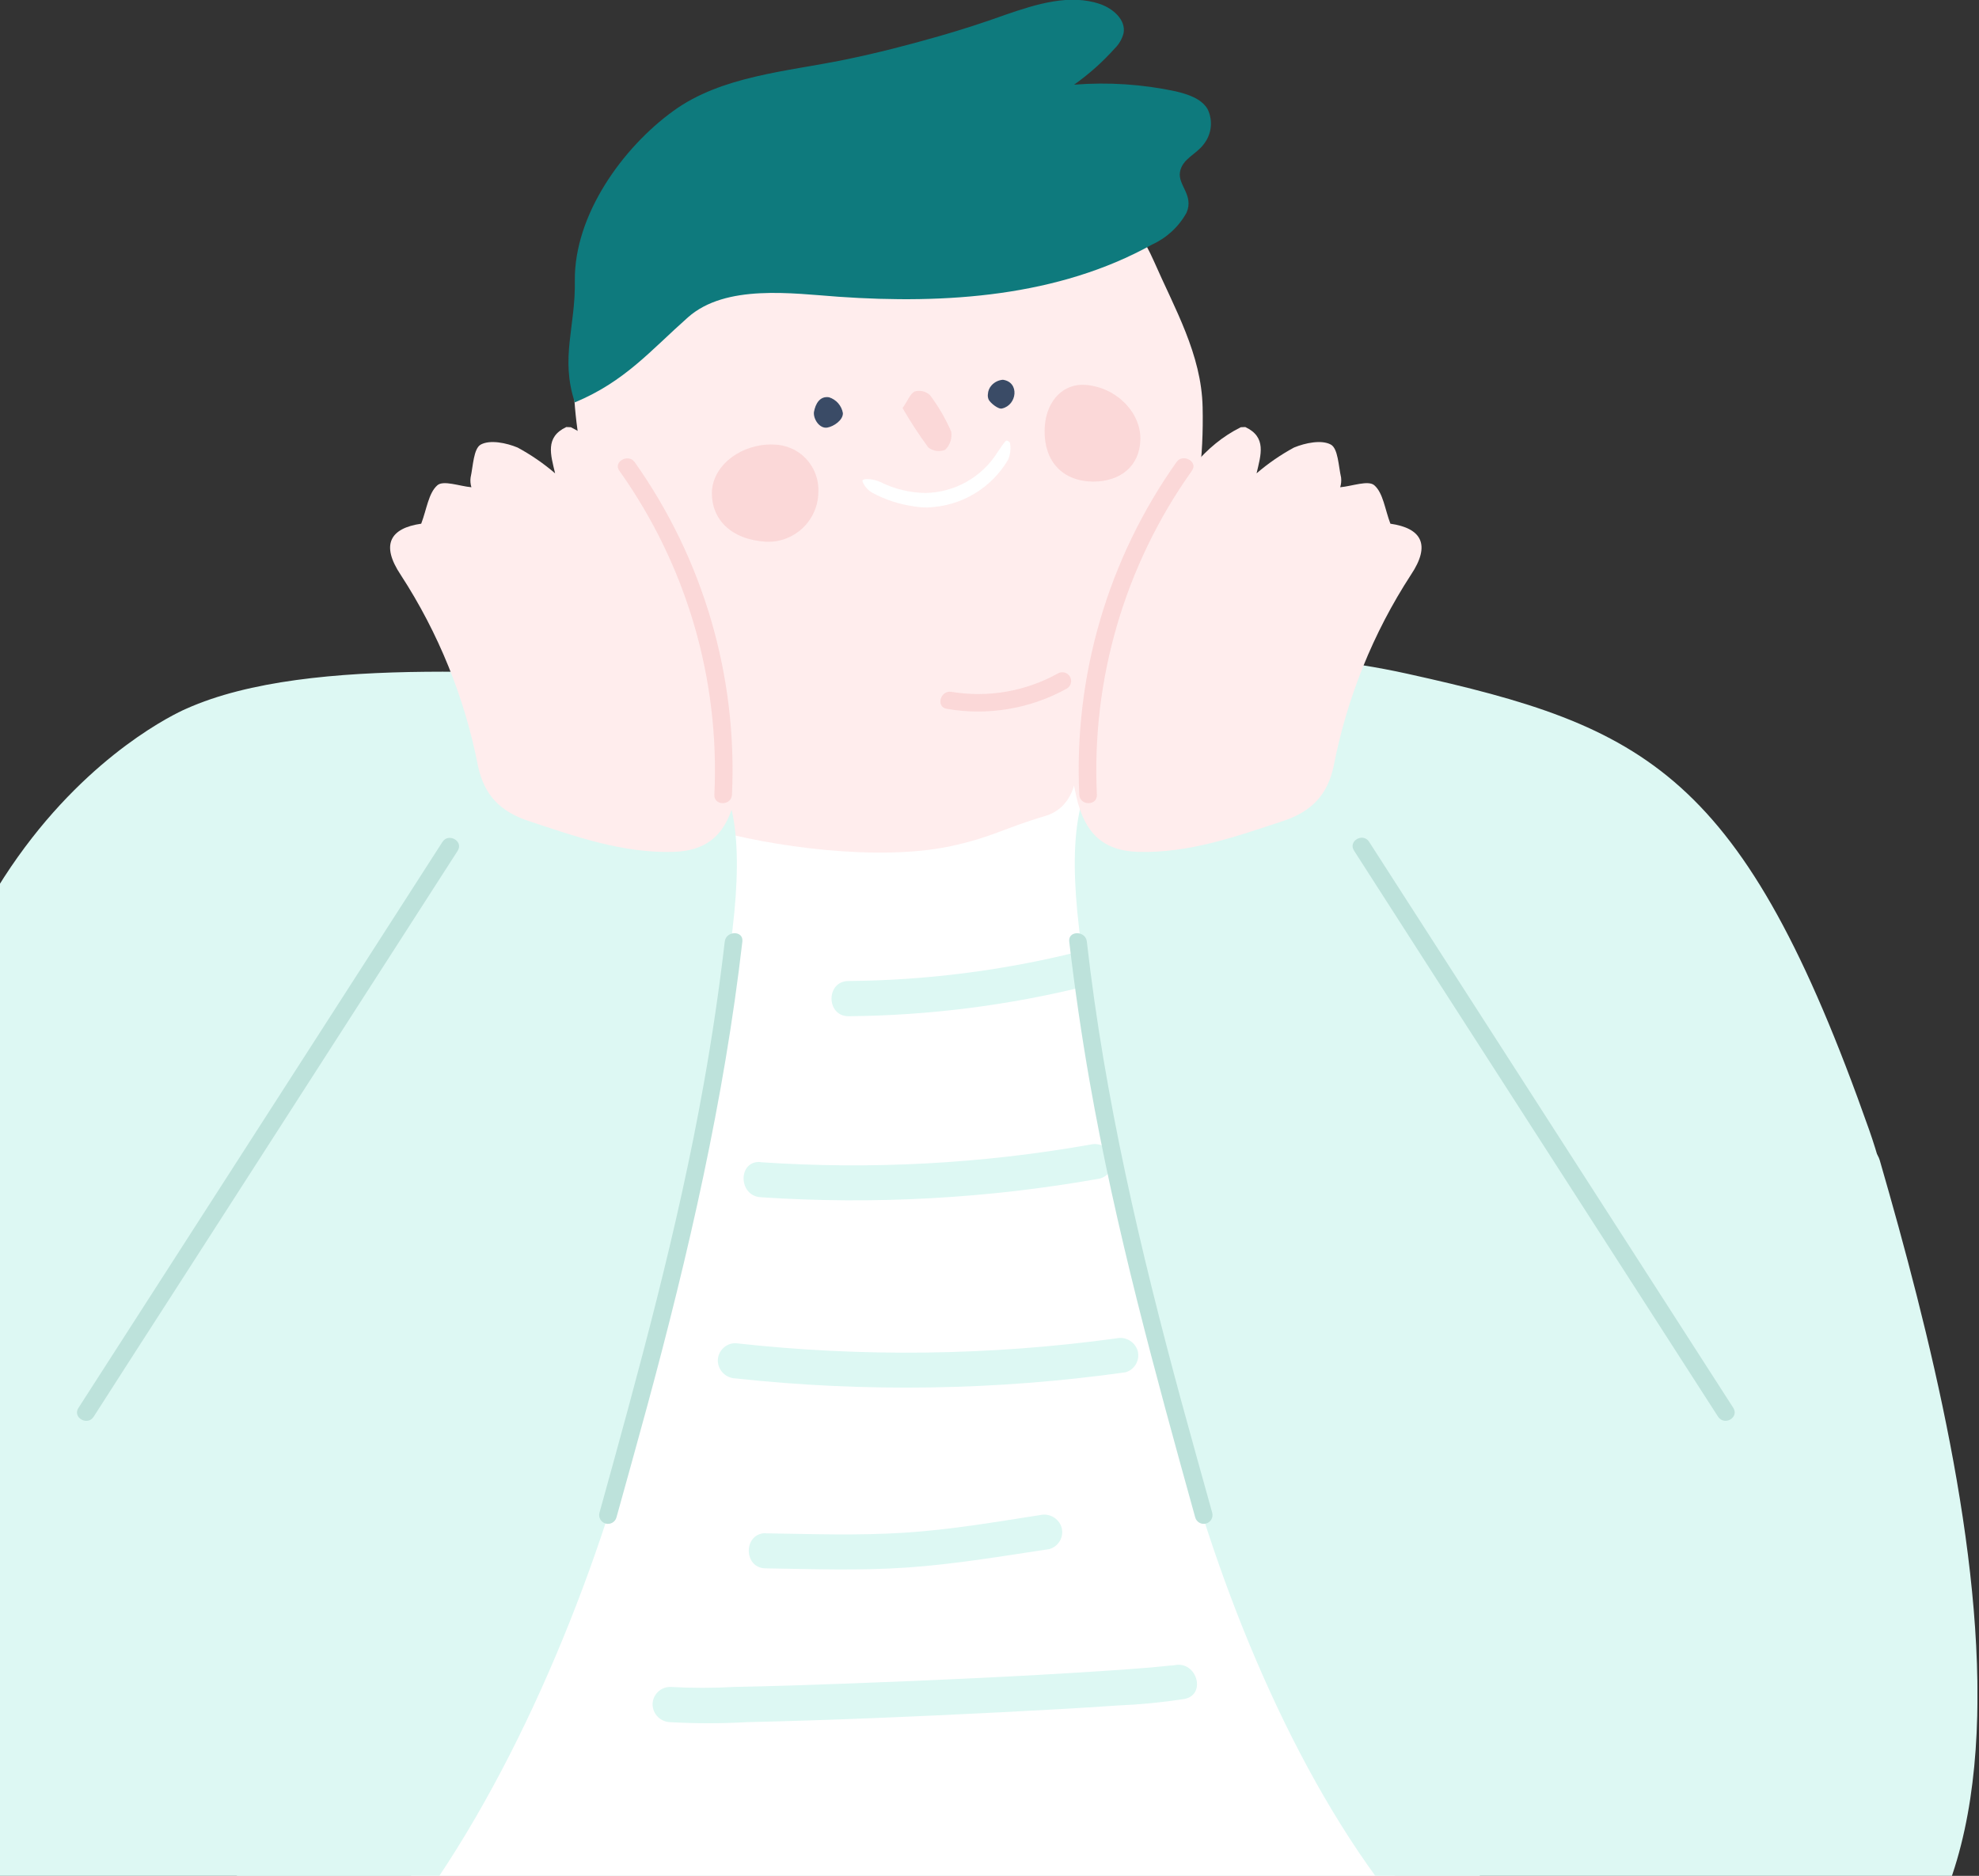 <svg width="192" height="182" viewBox="0 0 192 182" fill="none" xmlns="http://www.w3.org/2000/svg">
<rect x="0" y="0" width="192" height="182" fill="#333333" stroke="none"/>
<g clip-path="url(#clip0_289_473)">
<path d="M-9.467 130.73C-12.687 81.576 18.069 68.764 18.069 68.764C30.223 63.307 52.233 65.672 65.045 65.724C89.028 67.662 112.67 60.078 136.559 65.374C159.748 70.498 169.092 74.914 181.332 109.591C188.165 129.047 181.093 144.054 164.326 157.318C144.494 170.625 129.505 191.482 107.708 201.732C97.159 205.592 84.903 200.741 74.099 197.564C56.726 190.184 26.448 196.803 20.666 176.928C-0.909 173.35 -8.212 149.494 -9.467 130.73Z" fill="#DDF8F3"/>
<path d="M79.761 70.507L62.132 81.687L37.534 192.61L69.862 200.604L94.307 209L128.189 203.184L144.075 182.976C144.075 182.976 107.041 110.325 104.479 73.163L79.761 70.507Z" fill="white"/>
<path d="M87.389 8.754L84.374 8.694L81.478 9.275C73.791 10.855 67.813 15.485 62.509 20.874C60.125 23.178 58.28 25.981 57.108 29.082C55.935 32.183 55.464 35.505 55.727 38.81C56.257 46.557 58.913 53.569 62.671 60.282C63.665 62.079 64.325 64.041 64.618 66.073C65.114 69.49 65.242 73.051 65.472 76.545C65.575 78.492 66.326 79.731 68.308 80.294C75.021 82.233 85.253 83.548 92.129 82.122C96.186 81.268 97.416 80.345 101.387 79.175C103.873 78.441 104.633 75.998 104.514 73.197C104.437 71.275 104.847 69.336 104.812 67.406C104.773 66.746 104.91 66.088 105.211 65.499C105.511 64.91 105.963 64.413 106.521 64.058C114.601 57.84 116.89 49.102 116.676 39.493C116.565 34.369 113.952 29.919 111.944 25.324C110.214 21.444 107.415 18.138 103.873 15.792C98.866 12.438 93.275 10.051 87.389 8.754Z" fill="#FFEDED"/>
<path d="M91.112 3.51C88.123 4.364 85.133 5.142 81.965 5.791C76.413 6.935 70.007 7.354 65.318 10.77C60.399 14.332 55.71 20.857 55.769 27.22C55.855 31.679 54.334 34.711 55.769 39.041C60.638 37.008 63.072 34.045 66.745 30.79C70.417 27.536 76.883 28.476 81.358 28.792C91.753 29.518 102.66 28.792 111.773 23.727C113.188 23.084 114.359 22.003 115.113 20.644C115.856 18.935 114.259 17.979 114.481 16.689C114.703 15.399 116.061 14.981 116.787 13.99C117.164 13.514 117.399 12.94 117.464 12.335C117.529 11.73 117.422 11.12 117.154 10.574C116.531 9.549 115.258 9.156 114.088 8.866C110.842 8.172 107.514 7.954 104.206 8.216C105.65 7.196 106.973 6.016 108.152 4.698C108.565 4.294 108.86 3.787 109.006 3.228C109.254 1.939 107.998 0.837 106.751 0.401C103.787 -0.624 100.55 0.401 97.586 1.418C95.434 2.195 93.282 2.887 91.112 3.51Z" fill="#0E7A7D"/>
<path d="M74.355 52.562C75 52.586 75.643 52.481 76.246 52.254C76.85 52.027 77.403 51.682 77.872 51.239C78.341 50.796 78.717 50.264 78.978 49.675C79.24 49.085 79.381 48.449 79.394 47.804C79.431 47.209 79.347 46.612 79.147 46.051C78.946 45.489 78.633 44.974 78.227 44.537C77.822 44.1 77.331 43.75 76.786 43.509C76.24 43.267 75.652 43.139 75.055 43.132C71.989 43.021 69.265 45.054 69.077 47.574C68.923 50.409 70.99 52.382 74.355 52.562Z" fill="#FBD8D8"/>
<path d="M106.034 46.728C108.758 46.728 110.561 45.182 110.637 42.688C110.723 39.895 108.075 37.393 105.026 37.333C102.916 37.333 101.37 39.152 101.345 41.783C101.319 44.806 103.104 46.685 106.034 46.728Z" fill="#FBD8D8"/>
<path d="M87.568 39.597C88.329 40.914 89.161 42.189 90.062 43.415C90.29 43.593 90.561 43.708 90.847 43.748C91.133 43.789 91.425 43.753 91.693 43.645C91.926 43.422 92.101 43.147 92.205 42.842C92.309 42.538 92.339 42.213 92.291 41.894C91.744 40.626 91.047 39.427 90.216 38.324C90.019 38.147 89.78 38.022 89.521 37.962C89.263 37.902 88.993 37.909 88.738 37.983C88.303 38.205 88.063 38.879 87.568 39.597Z" fill="#FBD8D8"/>
<path d="M78.967 39.981C78.89 40.63 79.497 41.621 80.274 41.484C80.889 41.373 81.794 40.767 81.777 40.083C81.716 39.729 81.558 39.398 81.322 39.127C81.085 38.856 80.779 38.655 80.436 38.546C79.548 38.401 79.112 39.169 78.967 39.981Z" fill="#3A4B66"/>
<path d="M95.844 38.246C95.819 38.427 95.846 38.61 95.921 38.776C96.066 39.075 96.861 39.75 97.228 39.63C98.68 39.297 98.936 37.068 97.296 36.846C96.877 36.88 96.486 37.072 96.203 37.384C95.986 37.621 95.859 37.926 95.844 38.246Z" fill="#3A4B66"/>
<path d="M92.316 67.124C95.871 67.715 99.522 67.079 102.668 65.322C102.863 65.22 103.091 65.197 103.302 65.258C103.514 65.32 103.693 65.461 103.804 65.651C103.914 65.842 103.946 66.068 103.894 66.282C103.841 66.496 103.708 66.681 103.522 66.799C99.973 68.77 95.856 69.467 91.855 68.772C90.771 68.593 91.232 66.945 92.308 67.124H92.316Z" fill="#FBD8D8"/>
<path d="M90.011 49.239C89.573 49.239 89.136 49.205 88.704 49.136C87.274 48.94 85.891 48.489 84.621 47.804C84.206 47.563 83.88 47.195 83.69 46.754C83.676 46.703 83.676 46.65 83.69 46.6C83.69 46.54 83.895 46.48 84.16 46.48C84.594 46.492 85.021 46.591 85.416 46.771C86.771 47.443 88.259 47.804 89.772 47.83C91.17 47.808 92.541 47.438 93.761 46.754C94.981 46.069 96.011 45.092 96.758 43.909C96.844 43.79 96.92 43.662 97.014 43.534C97.108 43.406 97.527 42.739 97.672 42.739C97.791 42.775 97.897 42.843 97.98 42.936C98.097 43.512 98.028 44.11 97.783 44.644C96.978 45.997 95.846 47.126 94.491 47.928C93.136 48.729 91.601 49.177 90.028 49.231L90.011 49.239Z" fill="white"/>
<path d="M82.324 95.181C89.828 95.118 97.299 94.169 104.582 92.354C106.717 91.825 107.622 95.121 105.487 95.651C97.909 97.54 90.134 98.529 82.324 98.598C80.129 98.598 80.12 95.181 82.324 95.181Z" fill="#DDF8F3"/>
<path d="M73.782 112.76C84.486 113.491 95.238 112.917 105.803 111.051C106.24 110.945 106.701 111.009 107.091 111.231C107.482 111.454 107.773 111.817 107.904 112.247C107.964 112.464 107.98 112.69 107.952 112.912C107.924 113.135 107.853 113.35 107.742 113.546C107.631 113.741 107.482 113.912 107.305 114.05C107.128 114.187 106.925 114.289 106.708 114.348C95.847 116.286 84.79 116.894 73.782 116.159C71.605 116.005 71.587 112.589 73.782 112.743V112.76Z" fill="#DDF8F3"/>
<path d="M71.349 130.32C83.628 131.687 96.03 131.532 108.272 129.859C108.707 129.754 109.166 129.818 109.556 130.038C109.946 130.259 110.238 130.619 110.373 131.046C110.493 131.482 110.436 131.948 110.214 132.342C109.991 132.736 109.621 133.026 109.185 133.147C96.646 134.906 83.937 135.104 71.349 133.737C70.9 133.724 70.472 133.54 70.155 133.222C69.837 132.904 69.653 132.477 69.64 132.028C69.64 131.575 69.82 131.141 70.141 130.821C70.461 130.5 70.895 130.32 71.349 130.32Z" fill="#DDF8F3"/>
<path d="M74.252 148.768C78.745 148.836 83.263 148.999 87.756 148.708C92.248 148.418 96.536 147.675 100.892 147C101.329 146.895 101.789 146.961 102.179 147.183C102.569 147.405 102.86 147.767 102.993 148.196C103.114 148.632 103.057 149.098 102.834 149.492C102.611 149.886 102.242 150.175 101.806 150.297C97.211 150.989 92.599 151.774 87.961 152.09C83.323 152.406 78.813 152.236 74.295 152.167C72.1 152.167 72.091 148.751 74.295 148.751L74.252 148.768Z" fill="#DDF8F3"/>
<path d="M65.079 163.673C67.125 163.788 69.175 163.788 71.22 163.673C74.927 163.604 78.643 163.476 82.324 163.34C90.54 163.032 98.757 162.665 106.956 162.127C108.519 162.024 110.091 161.913 111.645 161.785L113.294 161.623C113.482 161.623 114.225 161.469 113.533 161.623L113.985 161.554C116.138 161.153 117.06 164.441 114.899 164.843C112.749 165.173 110.582 165.384 108.408 165.475C104.676 165.731 100.943 165.936 97.211 166.124C88.969 166.542 80.727 166.901 72.442 167.089C69.97 167.23 67.492 167.23 65.019 167.089C64.57 167.078 64.142 166.895 63.824 166.577C63.506 166.259 63.322 165.831 63.311 165.381C63.311 164.928 63.491 164.493 63.812 164.173C64.132 163.853 64.567 163.673 65.019 163.673H65.079Z" fill="#DDF8F3"/>
<path d="M9.673 204.534C37.551 205.977 58.571 157.558 63.952 127.664C68.675 101.409 75.457 80.927 68.53 73.565C65.062 69.875 66.736 82.465 53.703 78.459C46.673 73.915 20.444 114.963 15.533 120.618C11.809 125.939 5.907 101.178 2.789 106.619C-0.815 110.368 -6.332 98.71 -7.639 104.56C-18.042 151.024 -27.66 202.595 9.673 204.534Z" fill="#DDF8F3"/>
<path d="M54.941 41.433C52.857 42.415 53.429 44.123 53.856 45.925C52.736 44.964 51.516 44.125 50.218 43.423C49.133 42.97 47.544 42.645 46.648 43.132C45.939 43.517 45.904 45.208 45.657 46.335C45.614 46.65 45.641 46.971 45.734 47.275C44.581 47.172 43.009 46.566 42.428 47.087C41.574 47.838 41.403 49.393 40.865 50.811C37.85 51.246 36.919 52.843 38.875 55.773C42.545 61.414 45.091 67.71 46.374 74.316C46.972 77.134 48.518 78.749 51.328 79.671C55.906 81.183 60.407 82.788 65.335 82.652C68.82 82.549 70.537 80.739 71.314 77.382C73.876 66.509 68.154 58.224 63.072 49.7C61.099 46.404 58.981 43.243 55.385 41.45L54.941 41.433Z" fill="#FFEDED"/>
<path d="M61.56 44.815C68.228 54.219 71.556 65.585 71.015 77.1C70.964 78.202 69.247 78.202 69.307 77.1C69.841 65.889 66.596 54.824 60.091 45.678C59.451 44.824 60.945 43.969 61.56 44.824V44.815Z" fill="#FBD8D8"/>
<path d="M72.023 91.356C70.255 106.644 66.804 121.634 62.782 136.461C61.808 140.057 60.8 143.644 59.809 147.223C59.749 147.441 59.605 147.627 59.408 147.739C59.211 147.851 58.977 147.881 58.759 147.821C58.54 147.761 58.354 147.616 58.242 147.419C58.13 147.222 58.101 146.989 58.161 146.77C61.97 133.027 65.762 119.276 68.265 105.226C69.091 100.625 69.774 96.002 70.315 91.356C70.443 90.279 72.151 90.262 72.023 91.356Z" fill="#BDE2DB"/>
<path d="M44.401 82.55L16.933 125.255C14.309 129.321 11.692 133.389 9.084 137.46C8.486 138.383 7.009 137.529 7.607 136.606L35.075 93.901L42.924 81.687C43.522 80.765 44.999 81.627 44.401 82.541V82.55Z" fill="#BDE2DB"/>
<path d="M163.601 200.339C135.722 201.697 117.197 157.514 111.816 127.621C107.084 101.365 100.311 80.884 107.229 73.521C110.697 69.832 107.819 78.415 120.895 74.376C127.916 69.832 150.703 105.363 153.821 110.803C157.425 114.553 180.7 106.823 182.374 112.58C191.965 145.745 204.094 198.358 163.601 200.339Z" fill="#DDF8F3"/>
<path d="M120.818 41.433C122.911 42.415 122.33 44.123 121.911 45.925C123.029 44.964 124.246 44.125 125.541 43.423C126.635 42.97 128.215 42.645 129.112 43.132C129.821 43.517 129.855 45.208 130.111 46.335C130.147 46.651 130.118 46.971 130.025 47.275C131.187 47.172 132.75 46.566 133.339 47.087C134.194 47.838 134.356 49.393 134.894 50.811C137.909 51.246 138.848 52.843 136.884 55.773C133.217 61.414 130.674 67.71 129.393 74.316C128.796 77.134 127.241 78.749 124.44 79.671C119.853 81.183 115.36 82.788 110.424 82.652C106.939 82.549 105.231 80.739 104.445 77.382C101.883 66.509 107.605 58.224 112.696 49.7C114.66 46.404 116.778 43.243 120.383 41.45L120.818 41.433Z" fill="#FFEDED"/>
<path d="M115.634 45.677C109.129 54.824 105.884 65.889 106.418 77.1C106.469 78.202 104.761 78.202 104.71 77.1C104.166 65.585 107.492 54.22 114.156 44.815C114.788 43.961 116.274 44.815 115.634 45.669V45.677Z" fill="#FBD8D8"/>
<path d="M105.444 91.355C107.153 106.49 110.646 121.326 114.626 136.008C115.608 139.604 116.608 143.182 117.607 146.77C117.667 146.988 117.638 147.222 117.526 147.419C117.413 147.616 117.228 147.76 117.009 147.82C116.79 147.88 116.557 147.851 116.36 147.739C116.163 147.627 116.019 147.441 115.958 147.222C112.072 133.224 108.22 119.216 105.709 104.893C104.923 100.4 104.266 95.888 103.736 91.355C103.608 90.27 105.325 90.279 105.444 91.355Z" fill="#BDE2DB"/>
<path d="M132.836 81.686L160.312 124.392C162.926 128.463 165.542 132.531 168.162 136.597C168.751 137.528 167.307 138.382 166.684 137.451C157.528 123.216 148.369 108.981 139.207 94.746L131.367 82.532C130.769 81.609 132.221 80.747 132.836 81.678V81.686Z" fill="#BDE2DB"/>
</g>
<defs>
<clipPath id="clip0_289_473">
<rect width="208.846" height="209" fill="white" transform="matrix(-1 0 0 1 191.846 0)"/>
</clipPath>
</defs>
</svg>
